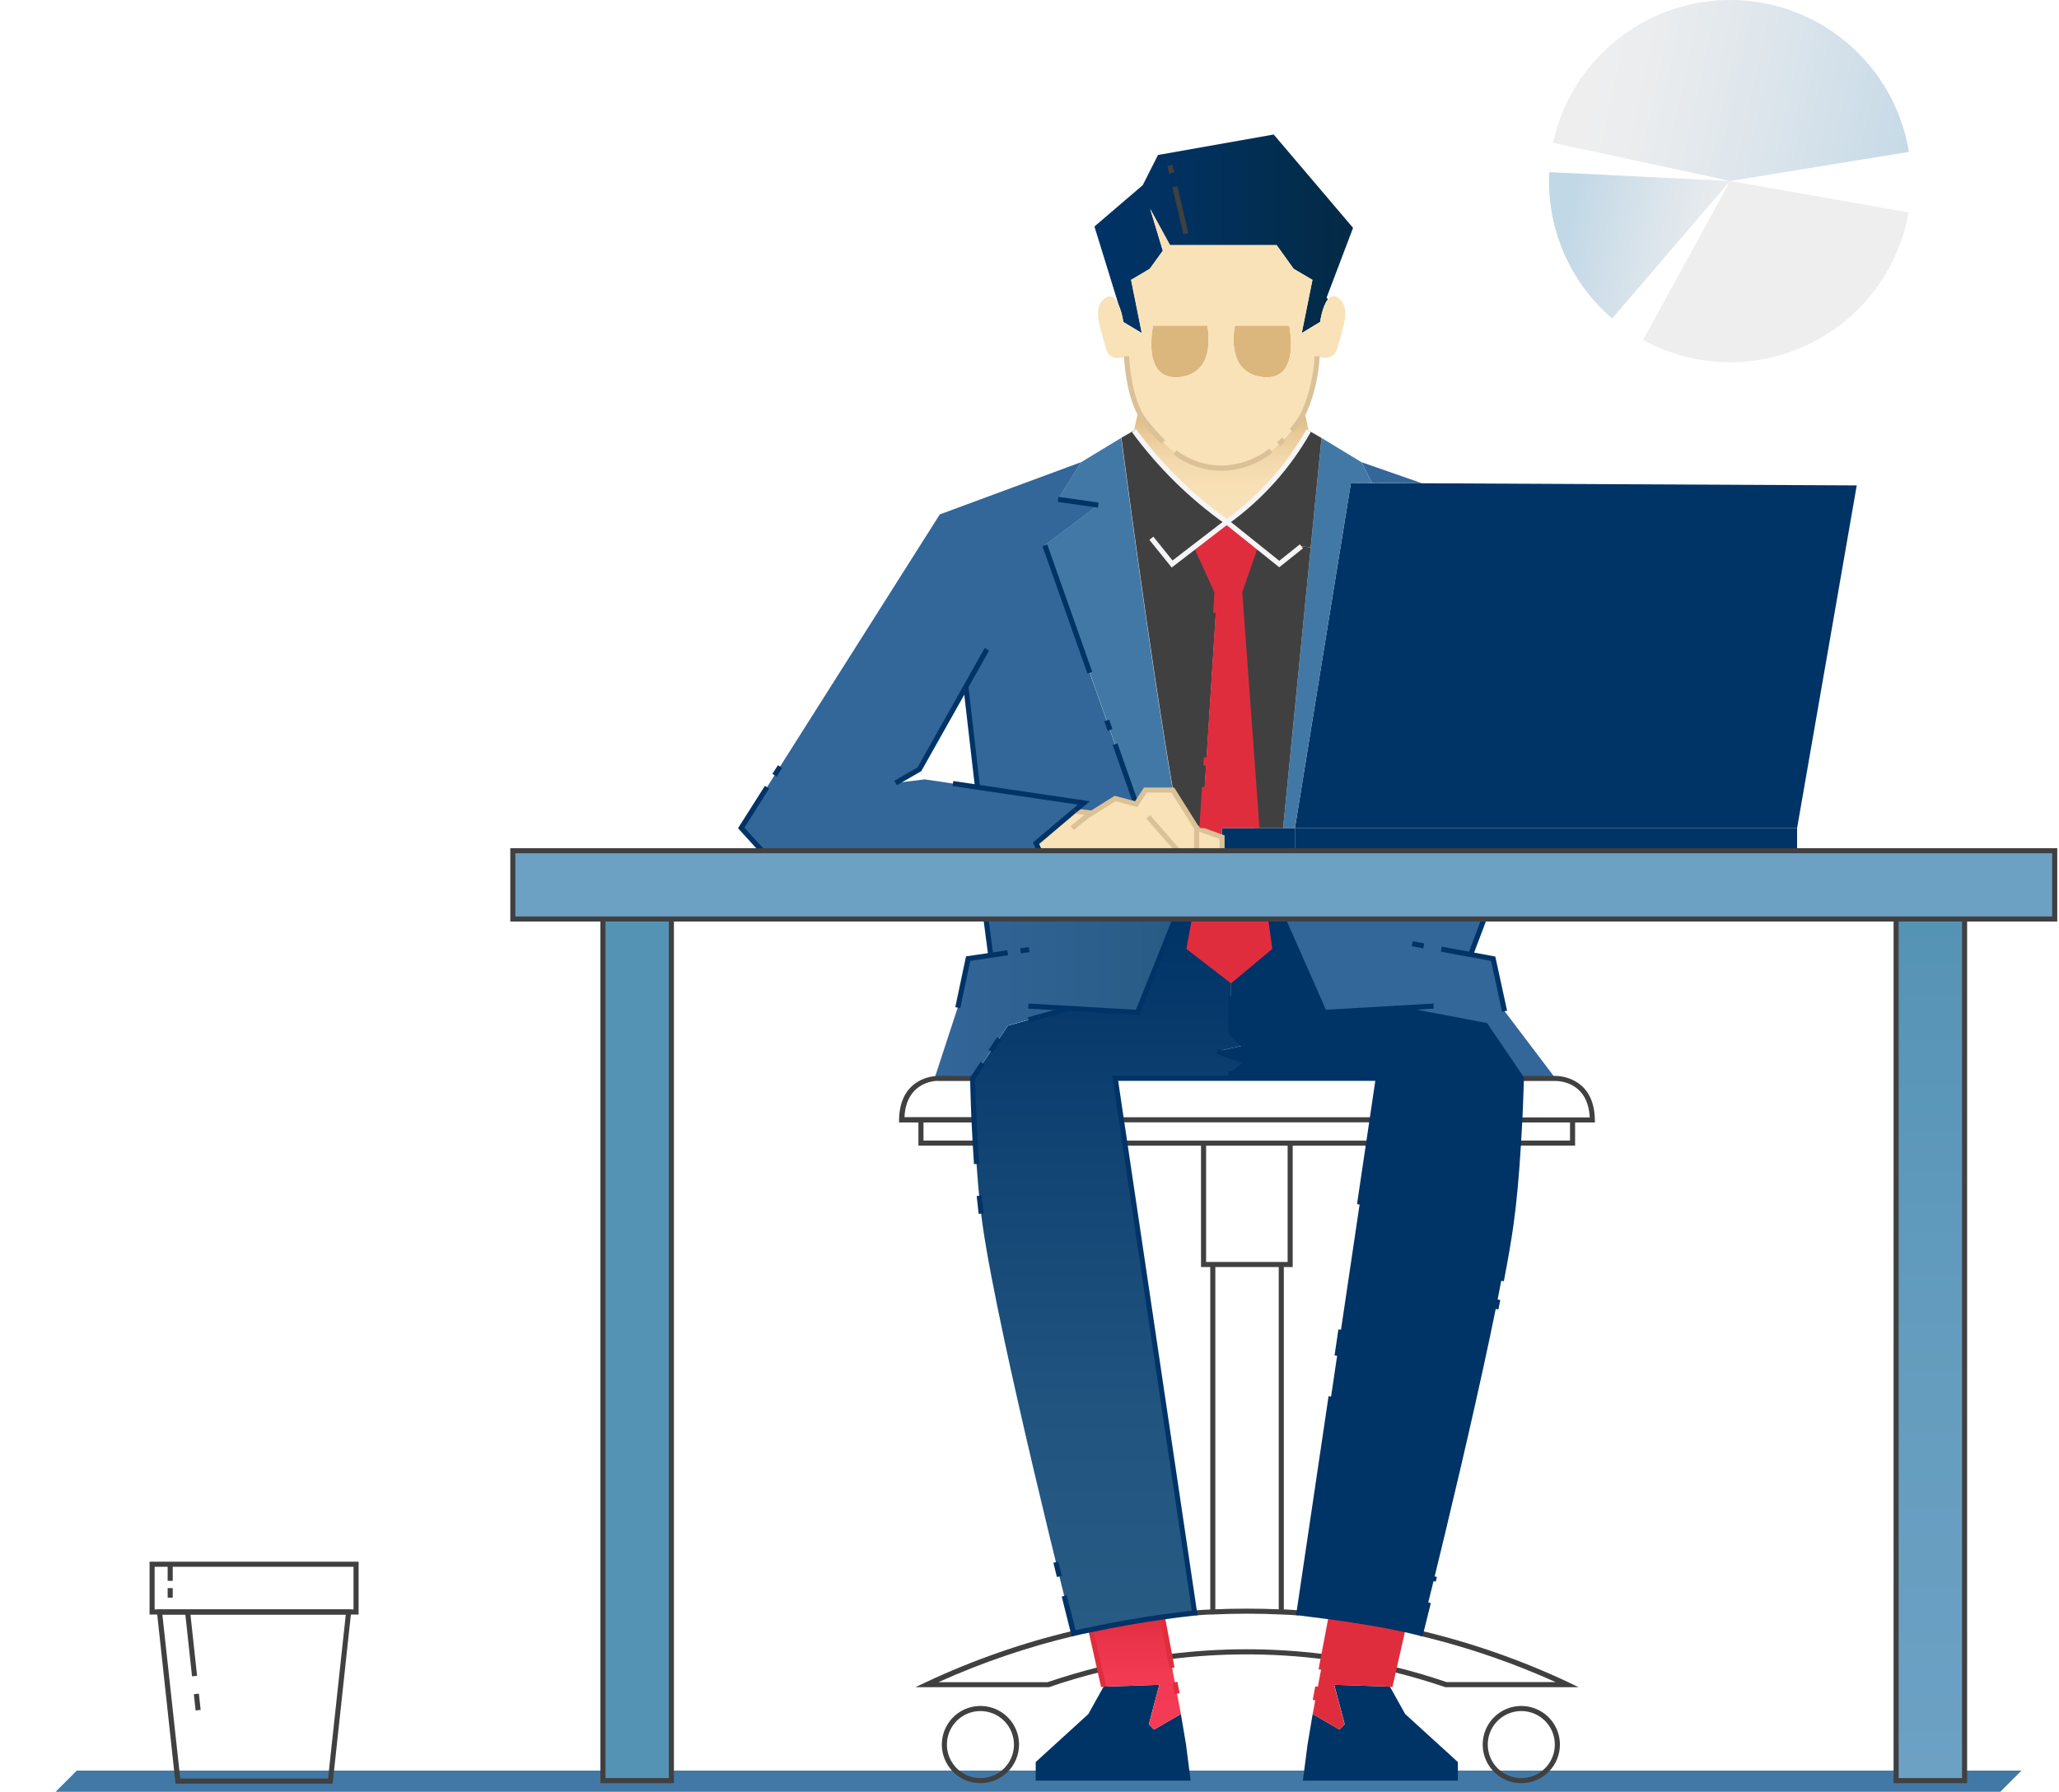 <svg width="424" height="369" viewBox="0 0 424 369" fill="none" xmlns="http://www.w3.org/2000/svg">
<path opacity="0.42" d="M356.281 37.273L319.814 29.406C321.655 20.917 326.4 13.336 333.231 7.971C340.061 2.605 348.55 -0.21 357.234 0.012C365.917 0.234 374.251 3.478 380.799 9.186C387.347 14.893 391.698 22.707 393.103 31.279L356.281 37.273Z" fill="url(#paint0_linear)"/>
<path opacity="0.42" d="M356.281 37.273L393.02 43.738C392.936 44.208 392.842 44.679 392.748 45.15C391.522 50.826 388.988 56.138 385.348 60.664C381.709 65.189 377.063 68.802 371.781 71.217C366.5 73.631 360.727 74.779 354.924 74.571C349.12 74.362 343.445 72.803 338.351 70.016L356.281 37.273Z" fill="url(#paint1_linear)"/>
<path opacity="0.42" d="M356.281 37.273L331.99 65.591C327.673 61.889 324.26 57.248 322.012 52.025C319.764 46.801 318.74 41.133 319.019 35.453L356.281 37.273Z" fill="url(#paint2_linear)"/>
<path d="M411.922 369H11.456L15.819 364.638H416.285L411.922 369Z" fill="url(#paint3_linear)"/>
<path d="M244.244 359.355L245.185 366.709H213.279V362.88L224.117 352.995L227.255 347.356L238.731 346.969L236.576 355.087L237.643 356.196L243.177 352.995L244.244 359.355Z" fill="#003366"/>
<path d="M300.21 362.88V366.709H268.294L269.245 359.355L270.312 352.995L275.836 356.196L276.913 355.087L274.748 346.969L286.224 347.356L289.362 352.995L300.21 362.88Z" fill="#003366"/>
<path d="M240.928 341.163L243.177 352.995L237.643 356.196L236.597 355.087L238.752 346.969L227.245 347.356L226.45 343.82L224.588 335.609C229.469 334.576 234.393 333.708 239.359 333.004L240.928 341.163Z" fill="url(#paint4_linear)"/>
<path d="M288.891 335.514L287.029 343.8L286.223 347.356L274.716 346.969L276.882 355.087L275.836 356.196L270.312 352.995L272.551 341.153L274.099 333.014C279.466 333.736 284.477 334.552 288.891 335.514Z" fill="url(#paint5_linear)"/>
<path d="M224.609 335.609C223.426 335.839 222.255 336.1 221.073 336.372C221.073 336.372 205.643 275.51 202.348 252.319C201.605 247.088 201.124 240.885 200.82 235.424C200.726 233.719 200.643 232.108 200.569 230.612C200.36 225.601 200.297 222.065 200.297 222.065L207.557 211.217L220.173 207.713L234.254 208.529L241.984 189.291H245.959L244.913 195.233L253.512 201.876V212.724L256.138 215.287L250.614 216.521L256.106 218.519L253.481 220.611V222.149H229.651L230.927 230.696L231.638 235.508L245.991 332.251C243.783 332.502 241.576 332.774 239.379 333.088C234.372 333.729 229.448 334.57 224.609 335.609Z" fill="url(#paint6_linear)"/>
<path d="M274.099 333.014C271.944 332.721 269.737 332.429 267.488 332.167L281.851 235.424L282.562 230.612L283.828 222.065H253.491V220.528L256.117 218.436L250.614 216.521L256.106 215.297L253.481 212.734V201.876L261.452 195.233L260.615 189.291H264.224L272.718 208.529L287.228 207.692L305.932 211.249L313.255 222.097C313.255 222.097 313.171 225.633 312.941 230.643C312.857 232.139 312.773 233.782 312.669 235.456C312.345 240.916 311.842 247.151 311.11 252.35C307.846 275.51 292.542 336.372 292.542 336.372C291.402 336.069 290.188 335.787 288.933 335.515C284.477 334.552 279.466 333.736 274.099 333.014Z" fill="url(#paint7_linear)"/>
<path d="M266.662 170.535V175.159H265.856H251.65V172.407V170.535H258.837H264.224H266.662Z" fill="#003366"/>
<path d="M370.068 170.535H266.661V175.169H370.068V170.535Z" fill="#003366"/>
<path d="M382.349 99.965L370.068 170.535H266.661L278.189 99.453L382.349 99.965Z" fill="#003366"/>
<path d="M251.65 172.407V175.159H246.43V170.535L247.382 170.87L251.65 172.407Z" fill="#F9E2B8"/>
<path d="M260.615 189.26L261.452 195.202L253.481 201.844L244.882 195.202L245.959 189.26H260.615Z" fill="url(#paint8_linear)"/>
<path d="M220.173 207.682L207.557 211.186L200.297 222.034H193.362C193.054 222.033 192.746 222.054 192.441 222.097L197.232 207.452L199.324 197.357L203.98 196.666L203.007 189.197H241.942L234.212 208.435L220.173 207.682Z" fill="url(#paint9_linear)"/>
<path d="M302.846 196.583L307.48 197.44L309.834 208.247L320.295 222.065H313.244L305.922 211.217L287.217 207.661L272.708 208.498L264.214 189.26H305.597L302.846 196.583Z" fill="url(#paint10_linear)"/>
<path d="M221.209 167.009L213.353 173.631L214.033 175.127H156.874L152.637 170.493L193.529 105.938L222.642 95.174L217.882 102.821L226.146 104.014L215.131 112.309L233.961 165.66L229.619 164.499L224.807 167.501L221.209 167.009ZM198.896 141.422L189.324 158.442L184.428 161.245L190.412 160.503L201.291 162.114L198.896 141.422Z" fill="url(#paint11_linear)"/>
<path d="M292.824 99.526L282.541 99.453L280.365 95.185L292.824 99.526Z" fill="url(#paint12_linear)"/>
<path d="M280.365 95.185L282.541 99.453H278.19L266.662 170.535H264.224V170.503L269.915 112.707L272.133 90.195L280.365 95.185Z" fill="#4278A5"/>
<path d="M241.503 162.71H235.854L233.971 165.608L215.141 112.257L226.125 103.972L217.861 102.779L222.642 95.174L230.875 90.184C230.875 90.184 236.722 135.02 241.503 162.71Z" fill="#4278A5"/>
<path d="M268.618 84.713L269.486 88.646C265.311 96.082 259.555 102.51 252.623 107.476C245.285 102.267 238.835 95.909 233.521 88.646L234.41 84.609C234.768 85.35 235.203 86.051 235.708 86.701C239.411 91.335 244.076 96.409 251.598 96.409C259.443 96.409 264.925 90.435 267.477 86.701C267.91 86.07 268.291 85.405 268.618 84.713Z" fill="url(#paint13_linear)"/>
<path d="M269.915 112.707L264.224 170.503V170.535H258.837V170.503L255.29 121.881L258.617 112.309L263.429 116.159L268 112.508L269.915 112.707Z" fill="#404040"/>
<path d="M247.56 170.493L247.435 170.828L246.483 170.493L241.556 162.668C236.775 134.978 230.927 90.153 230.927 90.153L233.574 88.626C238.887 95.888 245.337 102.246 252.675 107.455L246.347 112.33L250.667 121.881L247.56 170.493Z" fill="#404040"/>
<path d="M272.133 90.195L269.915 112.707L268.001 112.508L263.429 116.159L258.617 112.309L252.623 107.497C259.555 102.531 265.312 96.103 269.486 88.667L272.133 90.195Z" fill="#404040"/>
<path d="M258.837 170.503V170.535H251.65V172.407L247.382 170.87L247.508 170.535L250.615 121.923L246.284 112.372L252.623 107.497L258.617 112.309L255.291 121.881L258.837 170.503Z" fill="url(#paint14_linear)"/>
<path d="M262.289 27.701L278.629 46.928L273.179 61.291L273.461 61.647C272.279 63.059 271.85 66.302 271.85 66.302L268.063 68.593L270.271 57.64L266.39 55.36L262.885 50.485H240.917L236.837 43.016L239.442 51.636L236.754 55.36L232.915 57.64L235.122 68.593L231.335 66.302C231.151 65.02 230.8 63.768 230.289 62.578L225.372 46.646L235.321 38.13L238.459 31.917L262.289 27.701Z" fill="url(#paint15_linear)"/>
<path d="M248.606 67.045C248.606 67.045 250.824 76.826 242.874 77.662C234.923 78.499 237.434 67.045 237.434 67.045H248.606Z" fill="url(#paint16_linear)"/>
<path d="M265.48 67.045C265.48 67.045 267.99 78.552 260.04 77.662C252.09 76.773 254.307 67.045 254.307 67.045H265.48Z" fill="url(#paint17_linear)"/>
<path d="M224.818 167.449L229.63 164.447L233.971 165.608L235.854 162.71H241.514L246.43 170.535V175.159H242.528H214.033L213.353 173.663L221.209 167.009L224.818 167.449Z" fill="#F9E2B8"/>
<path d="M237.475 67.045C237.475 67.045 234.954 78.552 242.915 77.662C250.876 76.773 248.606 67.045 248.606 67.045H237.475ZM260.04 77.662C267.99 78.51 265.479 67.045 265.479 67.045H254.307C254.307 67.045 252.089 76.826 260.04 77.662ZM235.122 68.593L232.914 57.64L236.785 55.36L239.473 51.636L236.869 43.016L240.948 50.485H262.916L266.389 55.36L270.26 57.64L268.063 68.593L271.85 66.302C271.85 66.302 272.279 63.059 273.461 61.647C273.569 61.477 273.711 61.333 273.88 61.224C274.048 61.115 274.237 61.043 274.436 61.013C274.634 60.983 274.836 60.996 275.029 61.052C275.222 61.107 275.401 61.203 275.553 61.333C278.367 63.247 276.495 67.662 275.355 71.794C274.539 74.765 271.233 73.321 271.233 73.321C271.046 77.244 270.16 81.102 268.618 84.713C268.279 85.417 267.884 86.092 267.436 86.732C264.883 90.467 259.402 96.44 251.556 96.44C243.993 96.44 239.369 91.366 235.666 86.732C235.161 86.082 234.726 85.381 234.369 84.64C232.13 80.016 231.9 73.373 231.9 73.373C231.9 73.373 228.594 74.817 227.778 71.846C226.638 67.662 224.776 63.258 227.579 61.385C228.814 60.548 229.672 61.385 230.268 62.63C230.779 63.82 231.13 65.072 231.314 66.354L235.122 68.593Z" fill="#F9E2B8"/>
<path d="M404.558 189.647H390.592V366.709H404.558V189.647Z" fill="url(#paint18_linear)"/>
<path d="M138.191 189.647H124.225V366.709H138.191V189.647Z" fill="url(#paint19_linear)"/>
<path d="M423.105 175.159H105.605V189.26H423.105V175.159Z" fill="url(#paint20_linear)"/>
<path d="M215.874 347.461H188.518L190.611 346.467C200.329 341.893 210.496 338.338 220.947 335.86L221.188 336.906C211.589 339.187 202.23 342.378 193.236 346.436H215.696C219.221 345.243 222.799 344.197 226.345 343.297L226.596 344.343C223.05 345.212 219.472 346.258 215.957 347.482L215.874 347.461Z" fill="#404040"/>
<path d="M325.065 347.461H297.626C294.017 346.237 290.408 345.18 286.903 344.323L287.144 343.276C290.659 344.124 294.268 345.18 297.877 346.415H320.347C316.163 344.542 311.926 342.837 307.647 341.352C302.641 339.599 297.546 338.108 292.385 336.885L292.625 335.839C303.075 338.323 313.241 341.877 322.962 346.446L325.065 347.461Z" fill="#404040"/>
<path d="M201.908 367.232C200.335 367.234 198.797 366.77 197.488 365.897C196.18 365.025 195.159 363.784 194.556 362.331C193.952 360.879 193.793 359.28 194.099 357.737C194.405 356.194 195.161 354.777 196.272 353.664C197.384 352.551 198.8 351.793 200.343 351.485C201.885 351.177 203.485 351.334 204.938 351.936C206.391 352.537 207.634 353.556 208.508 354.864C209.382 356.171 209.848 357.709 209.848 359.282C209.845 361.388 209.008 363.407 207.52 364.897C206.032 366.387 204.014 367.227 201.908 367.232ZM201.908 352.378C200.542 352.375 199.206 352.779 198.07 353.536C196.933 354.293 196.046 355.371 195.522 356.632C194.998 357.894 194.86 359.282 195.125 360.622C195.39 361.962 196.047 363.193 197.012 364.16C197.977 365.127 199.207 365.785 200.547 366.053C201.887 366.32 203.275 366.184 204.538 365.661C205.8 365.139 206.879 364.254 207.638 363.119C208.397 361.983 208.802 360.648 208.802 359.282C208.799 357.453 208.072 355.7 206.781 354.407C205.489 353.113 203.737 352.383 201.908 352.378Z" fill="#404040"/>
<path d="M313.286 367.232C311.713 367.234 310.175 366.77 308.866 365.897C307.557 365.025 306.537 363.784 305.933 362.331C305.33 360.879 305.171 359.28 305.477 357.737C305.782 356.194 306.539 354.777 307.65 353.664C308.761 352.551 310.178 351.793 311.721 351.485C313.263 351.177 314.862 351.334 316.315 351.936C317.769 352.537 319.011 353.556 319.885 354.864C320.759 356.171 321.226 357.709 321.226 359.282C321.226 361.389 320.39 363.409 318.901 364.9C317.412 366.391 315.393 367.229 313.286 367.232ZM313.286 352.378C311.92 352.375 310.584 352.779 309.447 353.536C308.311 354.293 307.424 355.371 306.9 356.632C306.376 357.894 306.237 359.282 306.503 360.622C306.768 361.962 307.425 363.193 308.39 364.16C309.355 365.127 310.585 365.785 311.925 366.053C313.264 366.32 314.653 366.184 315.915 365.661C317.177 365.139 318.256 364.254 319.015 363.119C319.774 361.983 320.18 360.648 320.18 359.282C320.18 357.452 319.454 355.698 318.161 354.403C316.869 353.109 315.115 352.38 313.286 352.378Z" fill="#404040"/>
<path d="M282.562 230.089H230.927V231.135H282.562V230.089Z" fill="#404040"/>
<path d="M281.851 234.901H231.659V235.947H281.851V234.901Z" fill="#404040"/>
<path d="M324.354 235.937H312.7V234.891H323.308V230.612H324.354V235.937Z" fill="#404040"/>
<path d="M200.82 235.937H189.125V230.612H190.171V234.891H200.82V235.937Z" fill="#404040"/>
<path d="M200.601 231.166H185.139V230.633C185.255 223.31 190.234 221.898 192.368 221.636C192.715 221.591 193.064 221.57 193.414 221.574H200.318V222.62H193.383C193.097 222.6 192.81 222.6 192.525 222.62C190.715 222.839 186.552 224.011 186.248 230.068H200.601V231.166Z" fill="#404040"/>
<path d="M328.433 231.166H312.983V230.12H327.366C327 223.038 321.466 222.63 320.337 222.62H313.286V221.574H320.337C321.163 221.574 328.297 221.888 328.423 230.643L328.433 231.166Z" fill="#404040"/>
<path d="M253.491 202.514L244.306 195.421L245.447 189.166L246.482 189.354L245.447 194.982L253.47 201.175L260.887 194.993L260.102 189.333L261.138 189.187L262.006 195.421L253.491 202.514Z" fill="#E02D3E"/>
<path d="M266.39 89.034L265.584 88.364C266.097 87.736 266.63 87.088 267.038 86.429C267.454 85.82 267.821 85.18 268.137 84.514C269.641 80.969 270.512 77.188 270.71 73.342H271.756C271.569 77.335 270.662 81.262 269.078 84.933C268.742 85.659 268.35 86.359 267.907 87.025C267.436 87.705 266.944 88.385 266.39 89.034Z" fill="#DBC197"/>
<path d="M263.68 91.9L262.979 91.115C263.356 90.78 263.711 90.435 264.025 90.069L264.778 90.801C264.444 91.188 264.067 91.544 263.68 91.9Z" fill="#DBC197"/>
<path d="M251.598 96.963C247.997 96.97 244.497 95.777 241.65 93.573L242.277 92.726C244.949 94.778 248.229 95.883 251.598 95.865C255.156 95.814 258.598 94.589 261.389 92.381L262.017 93.218C259.053 95.582 255.389 96.899 251.598 96.963Z" fill="#DBC197"/>
<path d="M239.191 91.408C237.821 90.037 236.535 88.584 235.342 87.056C234.81 86.376 234.354 85.639 233.982 84.86C231.722 80.183 231.471 73.656 231.461 73.353H232.507C232.507 73.415 232.758 79.943 234.923 84.41C235.264 85.12 235.678 85.793 236.158 86.418C237.324 87.914 238.581 89.336 239.923 90.676L239.191 91.408Z" fill="#DBC197"/>
<path d="M242.453 38.334L241.434 38.572L243.684 48.241L244.703 48.004L242.453 38.334Z" fill="#404040"/>
<path d="M241.424 33.937L240.406 34.174L240.775 35.764L241.794 35.526L241.424 33.937Z" fill="#404040"/>
<path d="M156.487 175.514L151.978 170.566L157.512 161.842L158.39 162.396L153.296 170.451L157.261 174.813L156.487 175.514Z" fill="#003366"/>
<path d="M160.195 157.589L159.064 159.373L159.947 159.933L161.079 158.149L160.195 157.589Z" fill="#003366"/>
<path d="M224.755 167.972L221.146 167.533L221.272 166.497L224.881 166.926L224.755 167.972Z" fill="#DBC197"/>
<path d="M221.627 167.355L220.958 166.549L221.962 165.712L196.155 161.884L196.312 160.848L224.441 165.022L221.627 167.355Z" fill="#003366"/>
<path d="M184.689 161.706L184.166 160.796L188.937 158.055L202.776 133.451L203.686 133.974L189.711 158.818L184.689 161.706Z" fill="#003366"/>
<path d="M230.112 153.106L229.126 153.455L233.478 165.785L234.464 165.437L230.112 153.106Z" fill="#003366"/>
<path d="M228.392 148.206L227.405 148.554L228.091 150.497L229.077 150.149L228.392 148.206Z" fill="#003366"/>
<path d="M215.66 112.134L214.673 112.482L223.934 138.722L224.921 138.374L215.66 112.134Z" fill="#003366"/>
<path d="M217.96 102.32L217.811 103.355L226.084 104.546L226.233 103.51L217.96 102.32Z" fill="#003366"/>
<path d="M246.953 175.159H245.907V170.681L241.221 163.233H236.137L234.212 166.214L229.714 165.011L224.117 168.505L221.115 170.943L220.466 170.127L223.51 167.658L229.546 163.882L233.741 165.001L235.572 162.187H241.796L246.953 170.378V175.159Z" fill="#DBC197"/>
<path d="M252.173 175.159H251.127V172.784L246.252 171.027L246.608 170.043L252.173 172.041V175.159Z" fill="#DBC197"/>
<path d="M236.844 167.881L236.056 168.57L242.137 175.523L242.924 174.835L236.844 167.881Z" fill="#DBC197"/>
<path d="M213.551 175.378L212.715 173.516L220.958 166.539L221.617 167.355L221.544 167.417L213.991 173.809L214.503 174.949L213.551 175.378Z" fill="#003366"/>
<path d="M247.521 162.081L246.985 170.495L248.029 170.562L248.565 162.147L247.521 162.081Z" fill="#E02D3E"/>
<path d="M247.908 155.949L247.801 157.64L248.845 157.707L248.952 156.015L247.908 155.949Z" fill="#E02D3E"/>
<path d="M250.855 126.254L249.82 126.18L250.081 122.017L245.813 112.581L246.263 112.309L246.755 112.121L246.776 112.184L251.138 121.829L250.855 126.254Z" fill="#E02D3E"/>
<path d="M258.314 170.545L254.757 121.818L254.788 121.714L258.125 112.131L259.109 112.476L255.813 121.954L259.36 170.472L258.314 170.545Z" fill="#E02D3E"/>
<path d="M264.371 260.415H263.325V331.958H264.371V260.415Z" fill="#404040"/>
<path d="M250.269 260.415H249.223V331.958H250.269V260.415Z" fill="#404040"/>
<path d="M267.436 332.69C266.233 332.606 265.019 332.533 263.806 332.491C259.161 332.272 254.391 332.272 249.746 332.491C248.491 332.491 247.256 332.606 246.012 332.7L245.938 331.654C247.183 331.56 248.438 331.497 249.704 331.445C254.422 331.236 259.182 331.236 263.847 331.445C265.071 331.445 266.295 331.56 267.498 331.644L267.436 332.69Z" fill="#404040"/>
<path d="M240.991 341.686L240.865 340.64C251.379 339.327 262.016 339.327 272.53 340.64L272.405 341.686C261.974 340.384 251.421 340.384 240.991 341.686Z" fill="#404040"/>
<path d="M405.081 367.232H389.934V189.26H390.98V366.186H404.035V189.5H405.081V367.232Z" fill="#404040"/>
<path d="M226.753 347.471L224.086 335.609L224.63 335.598L225.121 335.494L227.768 347.241L226.753 347.471Z" fill="#E02D3E"/>
<path d="M239.88 332.912L238.853 333.107L240.839 343.591L241.867 343.396L239.88 332.912Z" fill="#E02D3E"/>
<path d="M242.462 346.342L241.434 346.536L241.878 348.88L242.906 348.685L242.462 346.342Z" fill="#E02D3E"/>
<path d="M288.392 335.398L285.71 347.244L286.73 347.475L289.412 335.629L288.392 335.398Z" fill="#E02D3E"/>
<path d="M272.551 343.977L271.526 343.779L273.587 332.91L274.622 333.056L274.612 333.108L272.551 343.977Z" fill="#E02D3E"/>
<path d="M270.853 347.282L270.325 350.078L271.353 350.272L271.881 347.476L270.853 347.282Z" fill="#E02D3E"/>
<path d="M309.677 263.867L308.631 263.679C309.51 259.108 310.169 255.258 310.598 252.245C311.225 247.779 311.759 242.109 312.156 235.393C312.261 233.688 312.345 232.077 312.428 230.591C312.627 226.25 312.721 222.976 312.742 222.222L305.597 211.688L287.134 208.152L287.333 207.106L306.236 210.694L313.809 221.867V222.034C313.809 222.034 313.726 225.633 313.495 230.602C313.412 232.087 313.328 233.74 313.223 235.414C312.815 242.161 312.292 247.862 311.654 252.35C311.225 255.415 310.556 259.286 309.677 263.867Z" fill="#003366"/>
<path d="M307.923 267.525L307.528 269.473L308.553 269.681L308.949 267.734L307.923 267.525Z" fill="#003366"/>
<path d="M294.883 324.513L294.646 325.478L295.662 325.727L295.899 324.762L294.883 324.513Z" fill="#003366"/>
<path d="M292.887 337.01L292.375 336.874C291.329 336.602 290.115 336.32 288.776 336.017C284.675 335.127 279.853 334.311 274.037 333.527C271.882 333.234 269.664 332.952 267.425 332.68L266.892 332.617L266.976 332.083L273.587 287.53L274.633 287.687L268.095 331.707C270.187 331.958 272.196 332.219 274.183 332.491C280.031 333.276 284.885 334.102 289.006 335.002C290.157 335.253 291.182 335.494 292.145 335.734C292.375 334.835 292.887 332.795 293.599 329.897L294.645 330.148C293.661 334.134 293.065 336.498 293.065 336.498L292.887 337.01Z" fill="#003366"/>
<path d="M275.612 273.776L274.818 279.137L275.852 279.29L276.647 273.93L275.612 273.776Z" fill="#003366"/>
<path d="M220.686 337L220.56 336.498C220.56 336.498 219.817 333.59 218.635 328.799L219.681 328.537C220.581 332.177 221.219 334.73 221.481 335.755C222.527 335.515 223.51 335.295 224.546 335.096C229.358 334.05 234.337 333.192 239.338 332.481C241.283 332.209 243.334 331.947 245.426 331.707L229.044 221.542H284.435L280.491 248.134L279.445 247.988L283.211 222.589H230.257L246.597 332.638L246.054 332.701C243.773 332.962 241.555 333.244 239.453 333.537C234.473 334.249 229.515 335.117 224.724 336.142C223.531 336.372 222.359 336.634 221.188 336.906L220.686 337Z" fill="#003366"/>
<path d="M217.641 324.781L216.92 321.842L217.934 321.591L218.656 324.53L217.641 324.781Z" fill="#003366"/>
<path d="M201.532 249.996C201.385 248.804 201.249 247.569 201.124 246.314L202.17 246.209C202.285 247.454 202.421 248.678 202.568 249.871L201.532 249.996Z" fill="#003366"/>
<path d="M200.569 239.745C200.465 238.28 200.371 236.836 200.297 235.445C200.203 233.75 200.119 232.129 200.046 230.644C199.837 225.675 199.774 222.118 199.774 222.076V221.919L201.929 218.687L202.797 219.262L200.82 222.222C200.82 222.976 200.914 226.25 201.092 230.591C201.166 232.077 201.249 233.729 201.343 235.393C201.417 236.774 201.511 238.217 201.615 239.671L200.569 239.745Z" fill="#003366"/>
<path d="M205.34 213.594L203.586 216.209L204.455 216.792L206.209 214.177L205.34 213.594Z" fill="#003366"/>
<path d="M213.978 208.874L211.63 209.527L211.91 210.535L214.258 209.882L213.978 208.874Z" fill="#003366"/>
<path d="M220.032 207.184L213.974 208.867L214.254 209.875L220.312 208.192L220.032 207.184Z" fill="#003366"/>
<path d="M266.201 260.938H247.319V235.414H248.366V259.892H265.155V235.414H266.201V260.938Z" fill="#404040"/>
<path d="M197.745 207.64L196.719 207.42L198.927 196.959L207.431 195.704L207.588 196.729L199.805 197.89L197.745 207.64Z" fill="#003366"/>
<path d="M211.857 195.041L210.078 195.305L210.231 196.34L212.011 196.076L211.857 195.041Z" fill="#003366"/>
<path d="M203.56 189.2L202.523 189.336L203.498 196.804L204.535 196.669L203.56 189.2Z" fill="#003366"/>
<path d="M309.321 208.362L307.041 197.89L296.716 195.986L296.904 194.951L307.92 196.991L310.347 208.142L309.321 208.362Z" fill="#003366"/>
<path d="M290.92 193.843L290.73 194.872L293.096 195.309L293.286 194.28L290.92 193.843Z" fill="#003366"/>
<path d="M303.275 196.917L302.302 196.541L302.355 196.394L305.116 189.072L306.1 189.448L303.275 196.917Z" fill="#003366"/>
<path d="M234.599 209.042L211.731 207.713L211.794 206.677L233.908 207.954L241.503 189.061L242.465 189.459L234.599 209.042Z" fill="#003366"/>
<path d="M272.384 209.042L263.743 189.469L264.705 189.051L273.043 207.954L295.178 206.677L295.241 207.713L272.384 209.042Z" fill="#003366"/>
<path d="M254.004 220.528H252.958V222.065H254.004V220.528Z" fill="#003366"/>
<path d="M250.797 216.013L250.44 216.996L255.935 218.995L256.293 218.012L250.797 216.013Z" fill="#003366"/>
<path d="M255.74 215.632L252.958 212.912V205.15H254.004V212.473L256.472 214.889L255.74 215.632Z" fill="#003366"/>
<path d="M200.768 162.124L198.383 141.474L199.419 141.359L201.804 162.051L200.768 162.124Z" fill="#003366"/>
<path d="M252.633 108.135L252.32 107.916C244.936 102.677 238.444 96.284 233.092 88.981L233.94 88.364C239.151 95.471 245.453 101.709 252.612 106.849C259.355 101.967 264.955 95.677 269.026 88.416L269.946 88.929C265.729 96.422 259.923 102.903 252.937 107.916L252.633 108.135Z" fill="#F5F4F6"/>
<path d="M241.284 116.88L236.691 111.179L237.507 110.52L241.451 115.426L252.634 106.828L263.429 115.489L267.677 112.1L268.325 112.916L263.429 116.828L252.613 108.156L241.284 116.88Z" fill="#F5F4F6"/>
<path d="M423.639 189.783H105.082V174.677H423.639V189.783ZM106.128 188.737H422.593V175.723H106.128V188.737Z" fill="#404040"/>
<path d="M138.776 367.232H123.639V189.26H124.686V366.186H137.73V189.5H138.776V367.232Z" fill="#404040"/>
<path d="M68.5 367.326H36.144L32.263 331.456H72.37L68.5 367.326ZM37.117 366.28H67.558L71.209 332.502H33.435L37.117 366.28Z" fill="#404040"/>
<path d="M39.156 331.913L38.116 332.025L39.544 345.233L40.584 345.121L39.156 331.913Z" fill="#404040"/>
<path d="M40.958 348.792L39.918 348.905L40.279 352.254L41.319 352.141L40.958 348.792Z" fill="#404040"/>
<path d="M73.845 332.502H30.798V321.622H73.845V332.502ZM31.844 331.456H72.799V322.668H31.844V331.456Z" fill="#404040"/>
<path d="M35.569 322.145H34.523V325.566H35.569V322.145Z" fill="#404040"/>
<path d="M35.569 327.062H34.523V329.039H35.569V327.062Z" fill="#404040"/>
<defs>
<linearGradient id="paint0_linear" x1="330.329" y1="7.66" x2="400.923" y2="22.787" gradientUnits="userSpaceOnUse">
<stop stop-color="#D6D7D8"/>
<stop offset="0.17" stop-color="#CCD2D6"/>
<stop offset="0.46" stop-color="#B0C3D1"/>
<stop offset="0.83" stop-color="#82ACC8"/>
<stop offset="1" stop-color="#6CA1C4"/>
</linearGradient>
<linearGradient id="paint1_linear" x1="-146406" y1="13301.3" x2="-148908" y2="13301.3" gradientUnits="userSpaceOnUse">
<stop stop-color="#D6D7D8"/>
<stop offset="0.17" stop-color="#CCD2D6"/>
<stop offset="0.46" stop-color="#B0C3D1"/>
<stop offset="0.83" stop-color="#82ACC8"/>
<stop offset="1" stop-color="#6CA1C4"/>
</linearGradient>
<linearGradient id="paint2_linear" x1="323.452" y1="42.106" x2="359.527" y2="49.837" gradientUnits="userSpaceOnUse">
<stop stop-color="#6CA1C4"/>
<stop offset="0.17" stop-color="#82ACC8"/>
<stop offset="0.54" stop-color="#B0C3D1"/>
<stop offset="0.83" stop-color="#CCD2D6"/>
<stop offset="1" stop-color="#D6D7D8"/>
</linearGradient>
<linearGradient id="paint3_linear" x1="13.622" y1="366.824" x2="213.861" y2="567.063" gradientUnits="userSpaceOnUse">
<stop stop-color="#4278A5"/>
<stop offset="1" stop-color="#4278A5"/>
</linearGradient>
<linearGradient id="paint4_linear" x1="233.898" y1="356.196" x2="233.898" y2="333.004" gradientUnits="userSpaceOnUse">
<stop stop-color="#F43B56"/>
<stop offset="0.48" stop-color="#F23A53"/>
<stop offset="0.77" stop-color="#EB354B"/>
<stop offset="1" stop-color="#E02D3E"/>
</linearGradient>
<linearGradient id="paint5_linear" x1="5223.94" y1="8226.77" x2="5223.94" y2="7713.07" gradientUnits="userSpaceOnUse">
<stop stop-color="#F43B56"/>
<stop offset="0.48" stop-color="#F23A53"/>
<stop offset="0.77" stop-color="#EB354B"/>
<stop offset="1" stop-color="#E02D3E"/>
</linearGradient>
<linearGradient id="paint6_linear" x1="228.197" y1="336.372" x2="228.197" y2="189.26" gradientUnits="userSpaceOnUse">
<stop stop-color="#285B84"/>
<stop offset="0.31" stop-color="#21547F"/>
<stop offset="0.76" stop-color="#0D4070"/>
<stop offset="1" stop-color="#003366"/>
</linearGradient>
<linearGradient id="paint7_linear" x1="17092.7" y1="47486.1" x2="17092.7" y2="26802.1" gradientUnits="userSpaceOnUse">
<stop stop-color="#285B84"/>
<stop offset="0.31" stop-color="#21547F"/>
<stop offset="0.76" stop-color="#0D4070"/>
<stop offset="1" stop-color="#003366"/>
</linearGradient>
<linearGradient id="paint8_linear" x1="4244.25" y1="2617.7" x2="4244.25" y2="2466.3" gradientUnits="userSpaceOnUse">
<stop stop-color="#F43B56"/>
<stop offset="0.48" stop-color="#F23A53"/>
<stop offset="0.77" stop-color="#EB354B"/>
<stop offset="1" stop-color="#E02D3E"/>
</linearGradient>
<linearGradient id="paint9_linear" x1="192.441" y1="205.694" x2="241.984" y2="205.694" gradientUnits="userSpaceOnUse">
<stop stop-color="#336699"/>
<stop offset="1" stop-color="#285B84"/>
</linearGradient>
<linearGradient id="paint10_linear" x1="14392.7" y1="6639.49" x2="17400.9" y2="6639.49" gradientUnits="userSpaceOnUse">
<stop stop-color="#336699"/>
<stop offset="1" stop-color="#285B84"/>
</linearGradient>
<linearGradient id="paint11_linear" x1="15127.5" y1="7371.7" x2="15127.5" y2="13484.1" gradientUnits="userSpaceOnUse">
<stop stop-color="#336699"/>
<stop offset="1" stop-color="#285B84"/>
</linearGradient>
<linearGradient id="paint12_linear" x1="3611.4" y1="499.316" x2="3759.79" y2="499.316" gradientUnits="userSpaceOnUse">
<stop stop-color="#336699"/>
<stop offset="1" stop-color="#285B84"/>
</linearGradient>
<linearGradient id="paint13_linear" x1="251.504" y1="107.497" x2="251.504" y2="84.629" gradientUnits="userSpaceOnUse">
<stop stop-color="#F9E2B8"/>
<stop offset="0.32" stop-color="#F8E0B5"/>
<stop offset="0.55" stop-color="#F3D9AC"/>
<stop offset="0.75" stop-color="#EBCD9C"/>
<stop offset="0.94" stop-color="#DFBD86"/>
<stop offset="1" stop-color="#DBB77D"/>
</linearGradient>
<linearGradient id="paint14_linear" x1="3268.83" y1="10806.6" x2="3268.83" y2="6778.97" gradientUnits="userSpaceOnUse">
<stop stop-color="#F43B56"/>
<stop offset="0.48" stop-color="#F23A53"/>
<stop offset="0.77" stop-color="#EB354B"/>
<stop offset="1" stop-color="#E02D3E"/>
</linearGradient>
<linearGradient id="paint15_linear" x1="225.393" y1="48.152" x2="278.629" y2="48.152" gradientUnits="userSpaceOnUse">
<stop stop-color="#003366"/>
<stop offset="0.34" stop-color="#01315F"/>
<stop offset="0.85" stop-color="#032C4B"/>
<stop offset="1" stop-color="#042A44"/>
</linearGradient>
<linearGradient id="paint16_linear" x1="2978.27" y1="859.307" x2="2978.27" y2="750.559" gradientUnits="userSpaceOnUse">
<stop stop-color="#F9E2B8"/>
<stop offset="0.32" stop-color="#F8E0B5"/>
<stop offset="0.55" stop-color="#F3D9AC"/>
<stop offset="0.75" stop-color="#EBCD9C"/>
<stop offset="0.94" stop-color="#DFBD86"/>
<stop offset="1" stop-color="#DBB77D"/>
</linearGradient>
<linearGradient id="paint17_linear" x1="3186.57" y1="859.7" x2="3186.57" y2="750.898" gradientUnits="userSpaceOnUse">
<stop stop-color="#F9E2B8"/>
<stop offset="0.32" stop-color="#F8E0B5"/>
<stop offset="0.55" stop-color="#F3D9AC"/>
<stop offset="0.75" stop-color="#EBCD9C"/>
<stop offset="0.94" stop-color="#DFBD86"/>
<stop offset="1" stop-color="#DBB77D"/>
</linearGradient>
<linearGradient id="paint18_linear" x1="397.57" y1="366.709" x2="397.57" y2="189.647" gradientUnits="userSpaceOnUse">
<stop stop-color="#6CA1C4"/>
<stop offset="0.45" stop-color="#659DBF"/>
<stop offset="1" stop-color="#5593B5"/>
</linearGradient>
<linearGradient id="paint19_linear" x1="1866.68" y1="62262.3" x2="1866.68" y2="32292.8" gradientUnits="userSpaceOnUse">
<stop stop-color="#6CA1C4"/>
<stop offset="0.45" stop-color="#659DBF"/>
<stop offset="1" stop-color="#5593B5"/>
</linearGradient>
<linearGradient id="paint20_linear" x1="80134.8" y1="2536.57" x2="80134.8" y2="2726.66" gradientUnits="userSpaceOnUse">
<stop stop-color="#6CA1C4"/>
<stop offset="0.45" stop-color="#659DBF"/>
<stop offset="1" stop-color="#5593B5"/>
</linearGradient>
</defs>
</svg>
